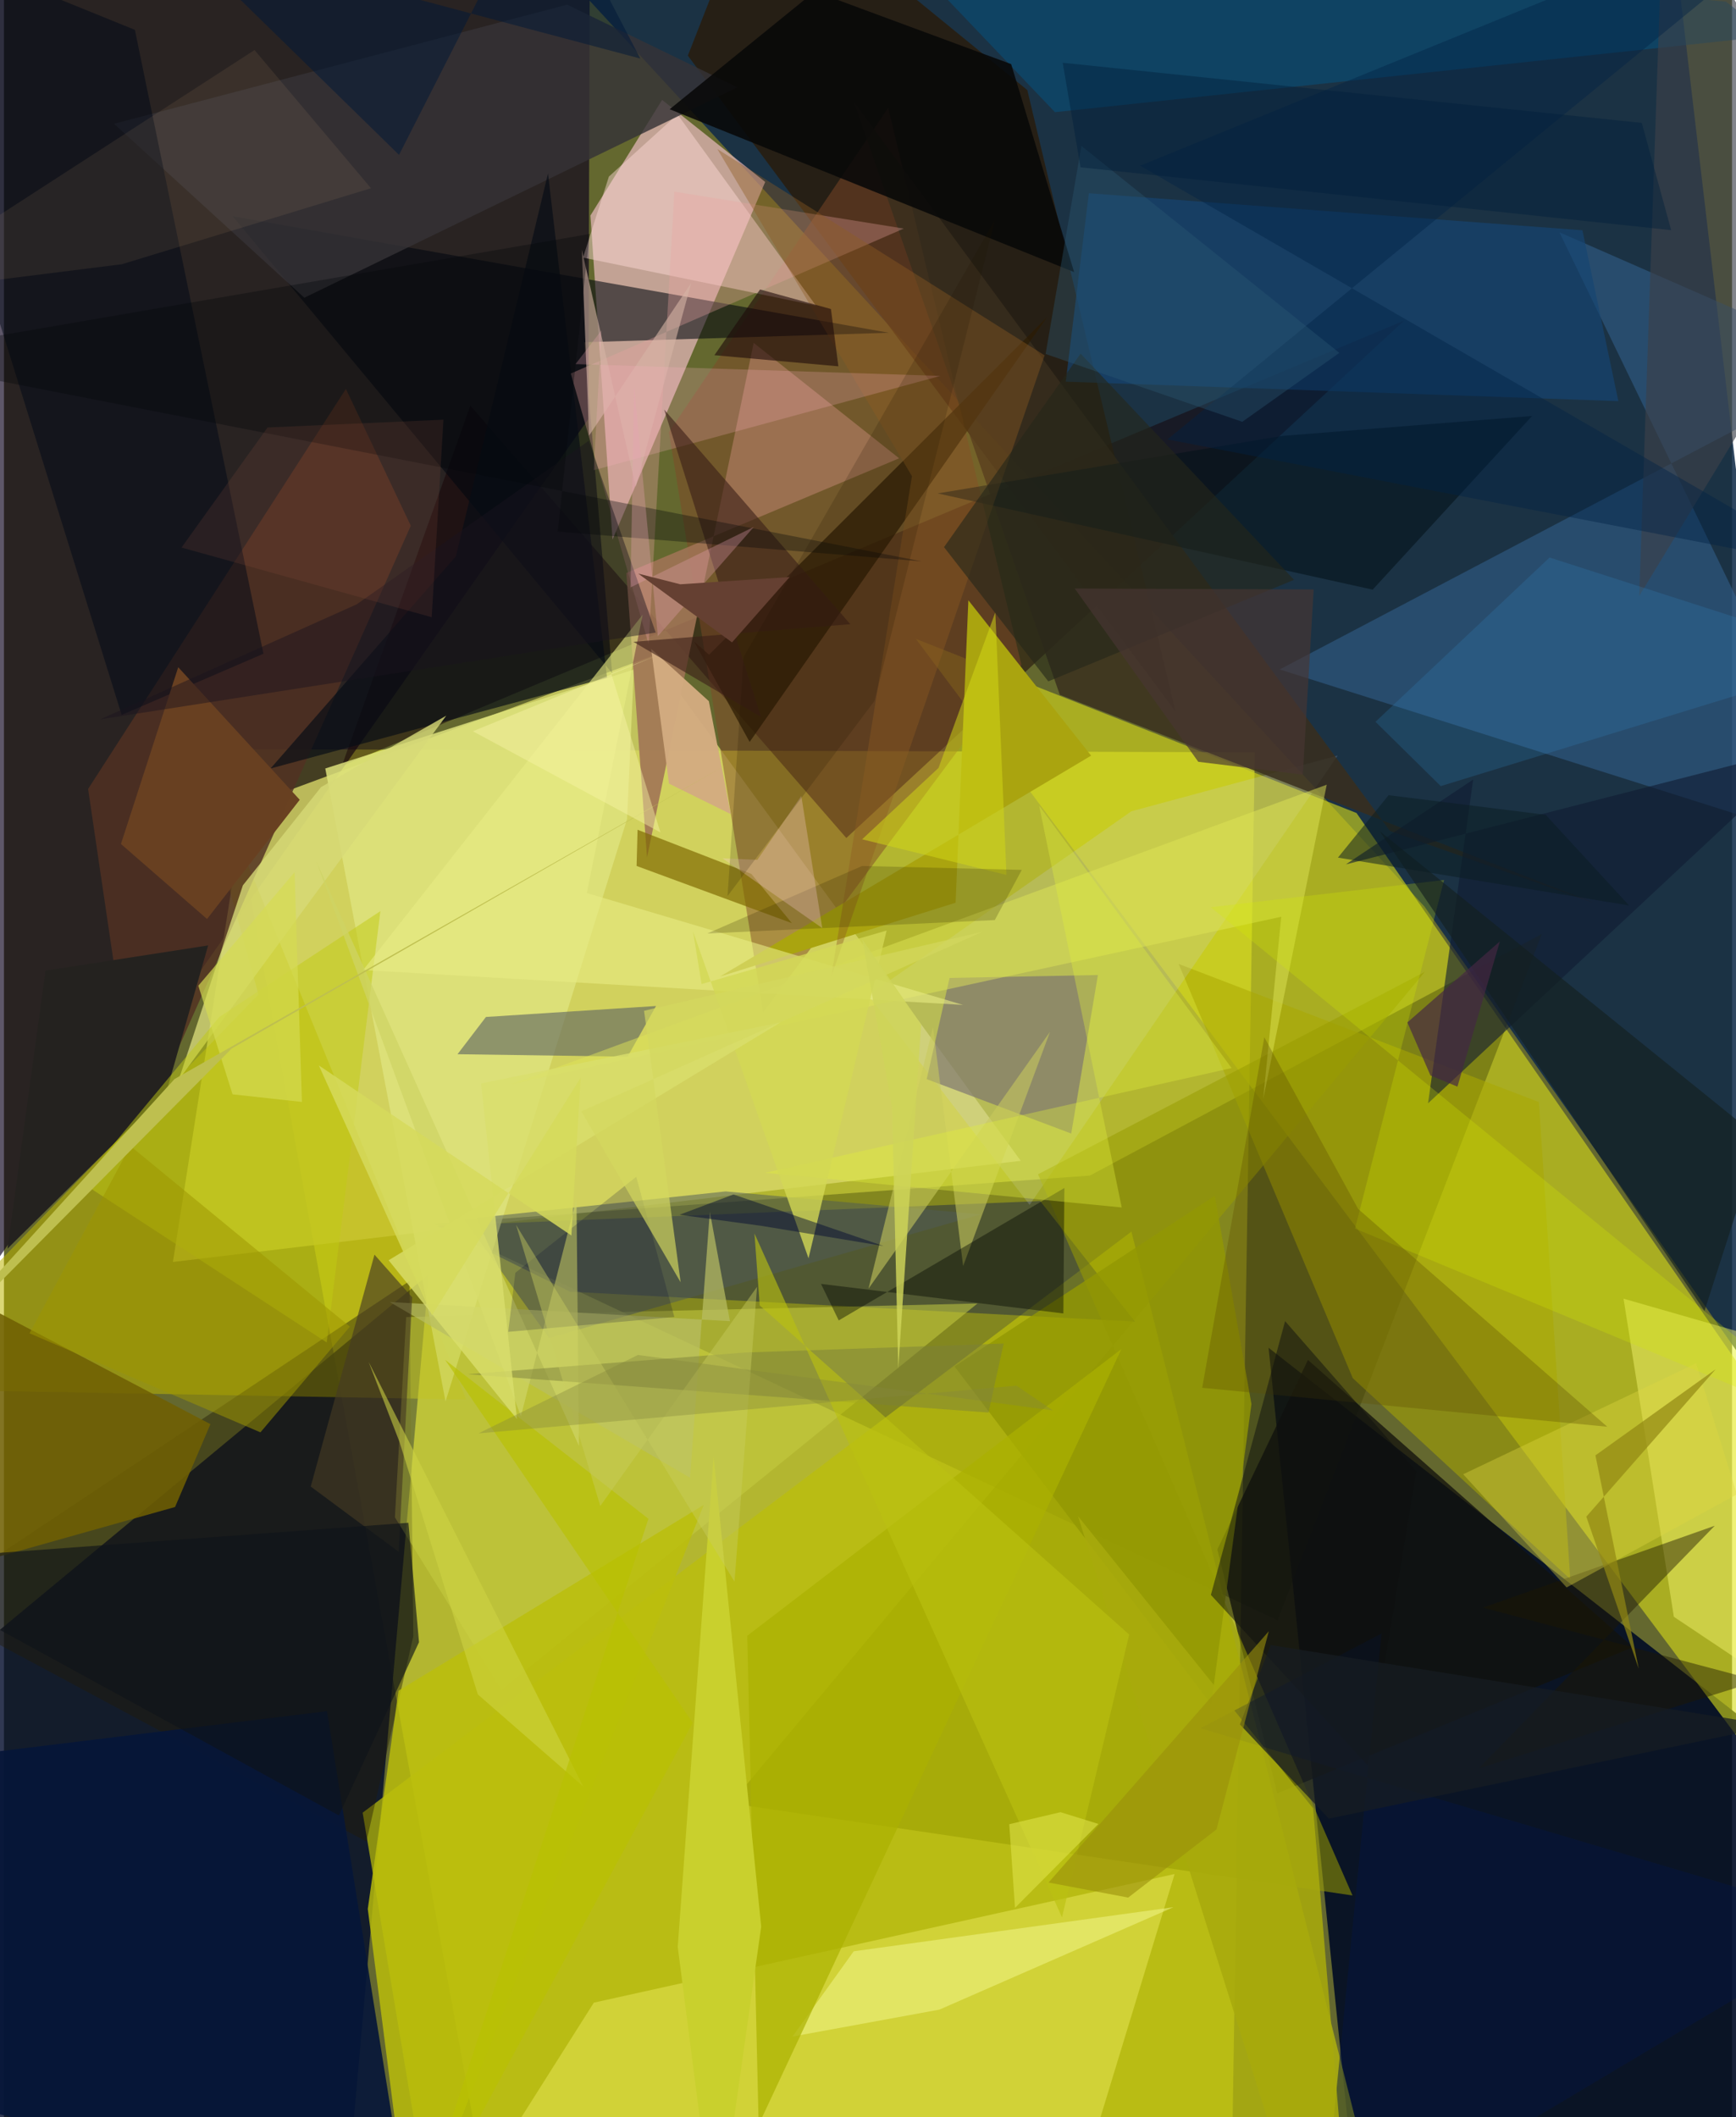 <svg xmlns="http://www.w3.org/2000/svg" width="228" height="278" viewBox="0 0 836 1024"><path fill="#64682f" d="M0 0h836v1024H0z"/><path fill="#d5d631" fill-opacity=".706" d="M238.001 1086l356.196-48.772 10.928-673.362-498.803-1.536z"/><path fill="#112b47" fill-opacity=".871" d="M687.18 438.457L898 738.5 803.95-62 257.404-27.793z"/><path fill="#0c001c" fill-opacity=".659" d="M283.528-62l-338.83 72.285 45.137 609.025 292.897-416.678z"/><path fill="#020d25" fill-opacity=".91" d="M656.19 1086h227.986L898 875.595l-286.214-223.72z"/><path fill="#000a2a" fill-opacity=".812" d="M3.316 1080.583l160.55 5.417 41.662-469.697L-62 838.057z"/><path fill="#d6da19" fill-opacity=".604" d="M852.502 858.672L441.19 309.03l213.144 84.193L898 744.863z"/><path fill="#d8d868" fill-opacity=".8" d="M116.264 390.235l-34.52 220.128 410.146-48.925-178.197-244.19z"/><path fill="#2a2f00" fill-opacity=".345" d="M525.368 568.564l218.617-116.806-127.864 331.896-407.831-191.81z"/><path fill="#bcbf09" fill-opacity=".714" d="M173.527 876.727L208.563 1086l451.91-34.49-115.041-455.84z"/><path fill="#f2c1c9" fill-opacity=".659" d="M283.724 104.25l10.678 156.727L368.272 88l-49.87-39.679z"/><path fill="#150205" fill-opacity=".486" d="M677.377 155.048L407.512 405.314l-181.897-209.13-62.166 174.293z"/><path fill="#bcb400" fill-opacity=".537" d="M-62 671.718l285.65 5.192L80.89 327.347l42.231 153.674z"/><path fill="#000d52" fill-opacity=".384" d="M501.302 580.904l-291.77 12.056 64.302 31.79 273.31 14.457z"/><path fill="#2a1905" fill-opacity=".737" d="M330.854 26.902l235.87 317.132-71.647-300.471L365.669-62z"/><path fill="#376898" fill-opacity=".486" d="M898 176.088L617.147 323.79 898 412.717 752.483 112.352z"/><path fill="#814928" fill-opacity=".49" d="M321.69 209.002L427.77 52.12l64.458 269.494-124.97 168.07z"/><path fill="#01060f" fill-opacity=".565" d="M294.21 325.544L110.587 104.546l317.476 56.4-147.33 4.583z"/><path fill="#e8e658" fill-opacity=".518" d="M211.09 1086l74.282-117.39 280.964-62.22L511.582 1086z"/><path fill="#a9a800" fill-opacity=".537" d="M652.519 666.566l105.21 97.207-15.16-230.74-174.297-66.809z"/><path fill="#11110d" fill-opacity=".765" d="M788.11 796.674l-172.138 70.712-28.956-117.988 43.825-91.626z"/><path fill="#dee27d" fill-opacity=".843" d="M155.447 371.687l149.271-47.857-3.273 72.303-87.83 281.7z"/><path fill="#523122" fill-opacity=".824" d="M40.71 381.588l24.759 167.9 131.347-295.212-31.393-66.17z"/><path fill="#a07356" fill-opacity=".878" d="M362.692 165.844L311.098 414.8l-10-137.675 131.958-55.46z"/><path fill="#c9ceef" fill-opacity=".204" d="M545.441 392.382l99.752-26.93L496.18 582.765 418.2 481.392z"/><path fill="#fbfe77" fill-opacity=".431" d="M896.739 841.397L898 660.979l-114.483-32.85 24.337 153.854z"/><path fill="#989d00" fill-opacity=".545" d="M351.666 872.207L687.36 470.07l-187.103 97.89 152.14 348.816z"/><path fill="#164573" fill-opacity=".675" d="M524.85 93.468l238.765 17.915 17.38 82.626-267.331-9.404z"/><path fill="#392e1d" fill-opacity=".831" d="M510.785 336.038l258.696 100.754-98.976-34.88L411.246 49.394z"/><path fill="#221a06" fill-opacity=".427" d="M-38.583 775.991L196.159 619.61l1.868 171.806-22.677 99.28z"/><path fill="#c6cd41" fill-opacity=".537" d="M194.578 637.038l-5.445 96.839 51.584 83.352 230.255-186.792z"/><path fill="#7b7370" fill-opacity=".663" d="M457.459 472.994l-11.06 48.954 69.908 26.297 12.92-76.66z"/><path fill="#ffddd8" fill-opacity=".455" d="M280.133 124.595l112.655 23.222-66.954-92.505-33.187 30.091z"/><path fill="#aaa40f" d="M525.938 365.478l-59.383-75.138-6.177 146.277-113.907 35.676z"/><path fill="#616763" fill-opacity=".631" d="M219.425 509.884l13.756-18.018 82.28-5.304-13.752 24.51z"/><path fill="#353336" fill-opacity=".816" d="M145.303 144.004L354.85 42.24 272.474 2.246 53.264 59.873z"/><path fill="#060c15" fill-opacity=".675" d="M291.746 327.802l-28.55-243.936-44.554 185.197-89.66 102.615z"/><path fill="#035686" fill-opacity=".482" d="M508.439 54.253L421.63-36.74 833.014.785l21.54 16.648z"/><path fill="#2c1c04" fill-opacity=".729" d="M360.74 358.85l-26.904-48.586 7.268 6.394 163.515-163.264z"/><path fill="#bbbe0b" fill-opacity=".824" d="M338.548 727.858l-147.655 89.865-14.886 105.59L196.881 1086z"/><path fill="#090908" fill-opacity=".882" d="M487.255 31.002l30.464 100.6-195.662-78.764 70.17-56.977z"/><path fill="#000917" fill-opacity=".502" d="M56.938 345.779L-62-36.422 63.343 14.436l62.198 301.755z"/><path fill="#0f1c33" fill-opacity=".604" d="M688.935 533.636L874.52 360.28l-225.34 57.794 61.582-41.024z"/><path fill="#061639" fill-opacity=".918" d="M-60.462 1008.347L-62 854.312l218.27-26.681 38.915 243.05z"/><path fill="#7e6800" fill-opacity=".675" d="M381.195 446.512l-75.141-27.68.47-17.509 55.037 21.355z"/><path fill="#6f5f03" fill-opacity=".871" d="M-43.322 613.498L-62 769.628l144.781-40.751 17.106-40.062z"/><path fill="#eba4a0" fill-opacity=".325" d="M435.311 110.552l-110.98-17.846-12.464 218.852-37.661-130.891z"/><path fill="#041219" fill-opacity=".58" d="M662.141 285.196L739.25 201.2l-121.025 9.659-166.517 27.781z"/><path fill="#252320" fill-opacity=".996" d="M20.088 469.464l78.696-12.196-20.207 70.818L1.69 603.95z"/><path fill="#505a57" fill-opacity=".51" d="M222.56 589.708l126.532-13.46 123.385 11.09-208.743 59.809z"/><path fill="#f4f890" fill-opacity=".502" d="M381.49 985.002l29.6-41.231 154.703-21.335-113.236 49.542z"/><path fill="#d6d978" fill-opacity=".796" d="M153.425 380.664l-37.843 47.543-31.02 94.014L213.97 346.143z"/><path fill="#dfe757" fill-opacity=".478" d="M609.168 531.673l30.752-152.142-394.588 144.883 372.586-81.013z"/><path fill="#c2cc12" fill-opacity=".498" d="M104.17 491.866l77.944-51.188-25.975 208.61-118.55-77.32z"/><path fill="#1e1701" fill-opacity=".447" d="M713.614 855.236L827.62 737.954l-112.11 39.593 133.278 35.392z"/><path fill="#b8bd62" fill-opacity=".714" d="M186.613 629.73l164.582 9.275-9.713-52.977-9.58 128.713z"/><path fill="#d3ac81" fill-opacity=".965" d="M313.084 313.797l8.645 65.216 29.883 14.732-10.602-54.617z"/><path fill="#e8eb83" fill-opacity=".604" d="M281.989 431.932l26.99-134.617-135.214 171.87 290.21 16.855z"/><path fill="#051641" fill-opacity=".482" d="M898 930.576l-319.24-94.671 87.69-45.845L637.21 1086z"/><path fill="#929703" fill-opacity=".808" d="M585.761 578.384l17.732 100.733-19.448 145.248L459.87 660.913z"/><path fill="#d5b4a6" fill-opacity=".6" d="M332.477 136.845l-26.816 98.632-26.113-114.68 3.512 89.885z"/><path fill="#d4ec00" fill-opacity=".251" d="M898 695.789L653.62 594.22l43.074-168.606-112.876 13.174z"/><path fill="#c8ca5c" fill-opacity=".576" d="M464.028 612.331l42.018-113.27-87.813 124.225 31.222-126.556z"/><path fill="#8d5d22" fill-opacity=".396" d="M503.442 171.869L400.175 472.671l39.087-242.36-94.14-158.221z"/><path fill="#e1d941" fill-opacity=".376" d="M755.976 767.783l-50.036-54.736L818.6 659.37l19.767 63.362z"/><path fill="#3c4149" fill-opacity=".643" d="M849.31 21.93L898 112.406 791.092 288.263 803.17-62z"/><path fill="#605000" fill-opacity=".337" d="M655.12 584.725l-45.392-83.045-30.048 169.547 195.951 18.834z"/><path fill="#030800" fill-opacity=".416" d="M395.258 620.976l8.58 17.66 109.17-64.043-.498 60.683z"/><path fill="#abb001" fill-opacity=".702" d="M337.823 1086h28.623l-6.857-294.845 180.985-138.654z"/><path fill="#a8aa0c" fill-opacity=".871" d="M630.49 1086L519.62 733.356l113.724 141.273L650.969 1086z"/><path fill="#fdb0c1" fill-opacity=".235" d="M276.504 176.098l176.491 5.72-167.697 45.595 3.756-67.604z"/><path fill="#694122" fill-opacity=".996" d="M143.091 386.83l-58.783-64.118-27.713 85.497 41.653 36.274z"/><path fill="#3a1e17" fill-opacity=".592" d="M304.495 310.426l104.955-8.522-90.07-103.828 46.854 148.694z"/><path fill="#c9d02e" fill-opacity=".996" d="M325.956 941.623L344.54 1086l21.796-154.162-23.037-227.44z"/><path fill="#002245" fill-opacity=".424" d="M898-62L549.634 80.135l336.793 194.788-323.567-62.39z"/><path fill="#141f1f" fill-opacity=".647" d="M898 399.706v190.289L665.523 401.989l157.15 232.068z"/><path fill="#338ccb" fill-opacity=".208" d="M898 317.954l-202.92 62.258-31.577-31.096 84.223-79.458z"/><path fill="#ced364" fill-opacity=".733" d="M276.972 579.732L250.08 685.045 151.065 416.55l127.101 282.779z"/><path fill="#453b23" fill-opacity=".639" d="M197.482 627.456l-6.51 123.117-42.566-31.587 30.835-112.153z"/><path fill="#1e090a" fill-opacity=".592" d="M403.658 177.179l-3.587-27.715-34.301-9.462-22.075 31.797z"/><path fill="#e2ee3a" fill-opacity=".361" d="M500.809 389.692l39.933 194.31-172.561-16.75 225.713-50.663z"/><path fill="#0e141a" fill-opacity=".647" d="M200.787 794.265l-5.125-57.755L-62 755.457 162.035 878.07z"/><path fill="#d2d716" fill-opacity=".525" d="M415.149 405.942l69.831 17.227-5.377-127.036-27.485 75.277z"/><path fill="#7d813a" fill-opacity=".494" d="M476.293 683.202l7.338-33.375-125.362 4.347-133.88 10.489z"/><path fill="#003" fill-opacity=".196" d="M247.397 615.604l58.486-46.432 18.43 67.807-80.36 7.179z"/><path fill="#9d9600" fill-opacity=".529" d="M124.07 692.78l-111.7-47.906 48.767-90.618 106.226 87.382z"/><path fill="#c9a17a" fill-opacity=".106" d="M177.574 91.04l-120.51 36.758L-62 142.728 121.227 24.201z"/><path fill="#d3d855" fill-opacity=".796" d="M427 450.07l-37.772 158.526-55.876-158.066 4.136 25.423z"/><path fill="#19141d" fill-opacity=".447" d="M315.31 305.956l-32.441-92.739-112.206 79.067-124.08 55.633z"/><path fill="#322600" fill-opacity=".216" d="M415.174 418.837l-74.879 32.65 139.046-6.485 13.064-24.267z"/><path fill="#030809" fill-opacity=".341" d="M267.916 257.127l15.39-143.957L-62 172.56l505.88 98.94z"/><path fill="#bac110" fill-opacity=".624" d="M511.848 927.37l32.512-136.79-178.74-159.192-2.55-34.8z"/><path fill="#d5db52" fill-opacity=".675" d="M140.59 421.863l-46.56 54.89 16.56 52.535 33.558 3.678z"/><path fill="#001937" fill-opacity=".514" d="M260.845-62l-69.72 136.905L81.968-31.824 307.843 28.32z"/><path fill="#ffd2e0" fill-opacity=".275" d="M395.878 448.898l-10.146-63.936-21.258 30.912-16.904-.754z"/><path fill="#cfd443" fill-opacity=".565" d="M176.425 658.7l103.842 205.375-51.02-44.546-37.858-122.002z"/><path fill="#b9c001" fill-opacity=".639" d="M213.402 657.666l98.386 76.924L196.525 1086l136.676-252.71z"/><path fill="#0d0f10" fill-opacity=".49" d="M583.88 771.398l35.901-132.404 63.492 72.625-23.449 142.309z"/><path fill="#dadf6c" fill-opacity=".804" d="M186.087 609.544l189.545-115.027L230.84 524.02l17.36 162.412z"/><path fill="#d3d85f" fill-opacity=".667" d="M327.361 620.213L309.66 488.88l163.614-38.195-193.97 86.846z"/><path fill="#252619" fill-opacity=".608" d="M520.862 171.037l-66.08 93.592 50.445 64.927 118.887-49.109z"/><path fill="#211300" fill-opacity=".176" d="M479.429 106.314L357.816 317.743l-7.764 115.647 71.087-94.368z"/><path fill="#2c5973" fill-opacity=".376" d="M503.92 171.209l17.324-100.618L646.01 170.675l-46.949 33.337z"/><path fill="#e6a1b3" fill-opacity=".318" d="M303.12 284.103l1.734-97.467 11.473 121.065 46.43-52.841z"/><path fill="#654032" d="M327.202 282.605l-20.365-5.172 45.38 33.266 27.859-31.607z"/><path fill="#483532" fill-opacity=".659" d="M518.005 284.631l115.595.473-5.238 89.58-50.593-6.228z"/><path fill="#a75843" fill-opacity=".149" d="M127.525 206.757l85.094-3.768-5.69 95.532-121.02-33.695z"/><path fill="#cfd458" fill-opacity=".827" d="M415.243 454.316l28.449 41.212-11.053 166.485-2.984-126.175z"/><path fill="#452743" fill-opacity=".675" d="M678.933 494.518l11.181 25.664 13.04 5.398 20.531-70.273z"/><path fill="#c8ce60" fill-opacity=".435" d="M353.418 764.972l10.924-142.604-75.866 106.034-40.746-135.97z"/><path fill="#000931" fill-opacity=".467" d="M326.823 587.537l39.854 5.401 58.88 9.739-72.654-24.963z"/><path fill="#d5da5c" fill-opacity=".843" d="M207.066 636.163l71.918-114.868-4.47 76.274-122.188-82.258z"/><path fill="#0b1d23" fill-opacity=".51" d="M645.348 414.793l140.842 23.146-40.368-43.855-75.972-9.477z"/><path fill="#00203a" fill-opacity=".431" d="M512.19 30.35l8.621 50.569 285.733 30.397-14.213-51.882z"/><path fill="#83873d" fill-opacity=".373" d="M306.672 655.35l-77.132 37.927 260.309-23.084 17.595 11.986z"/><path fill="#171d22" fill-opacity=".714" d="M612.8 795.646l-14.886 38.383 43.023 45.587 215.408-44.946z"/><path fill="#bebf4f" d="M110.154 507.138L-62 680.778l144.494-158.86L351.095 368.93z"/><path fill="#99900a" fill-opacity=".6" d="M543.86 917.795l-38.513-7.283 106.537-121.527-25.293 95.843z"/><path fill="#f8f5a6" fill-opacity=".439" d="M226.852 353.689l89.634-36.85-22.723 8.887 23.829 76.88z"/><path fill="#918813" fill-opacity=".702" d="M769.905 703.91l58.155-41.638-62.563 71.276 25.355 73.56z"/><path fill="#e1e64d" fill-opacity=".545" d="M529.478 882.177l-40.37 40.604-2.769-40.485 24.801-5.812z"/></svg>